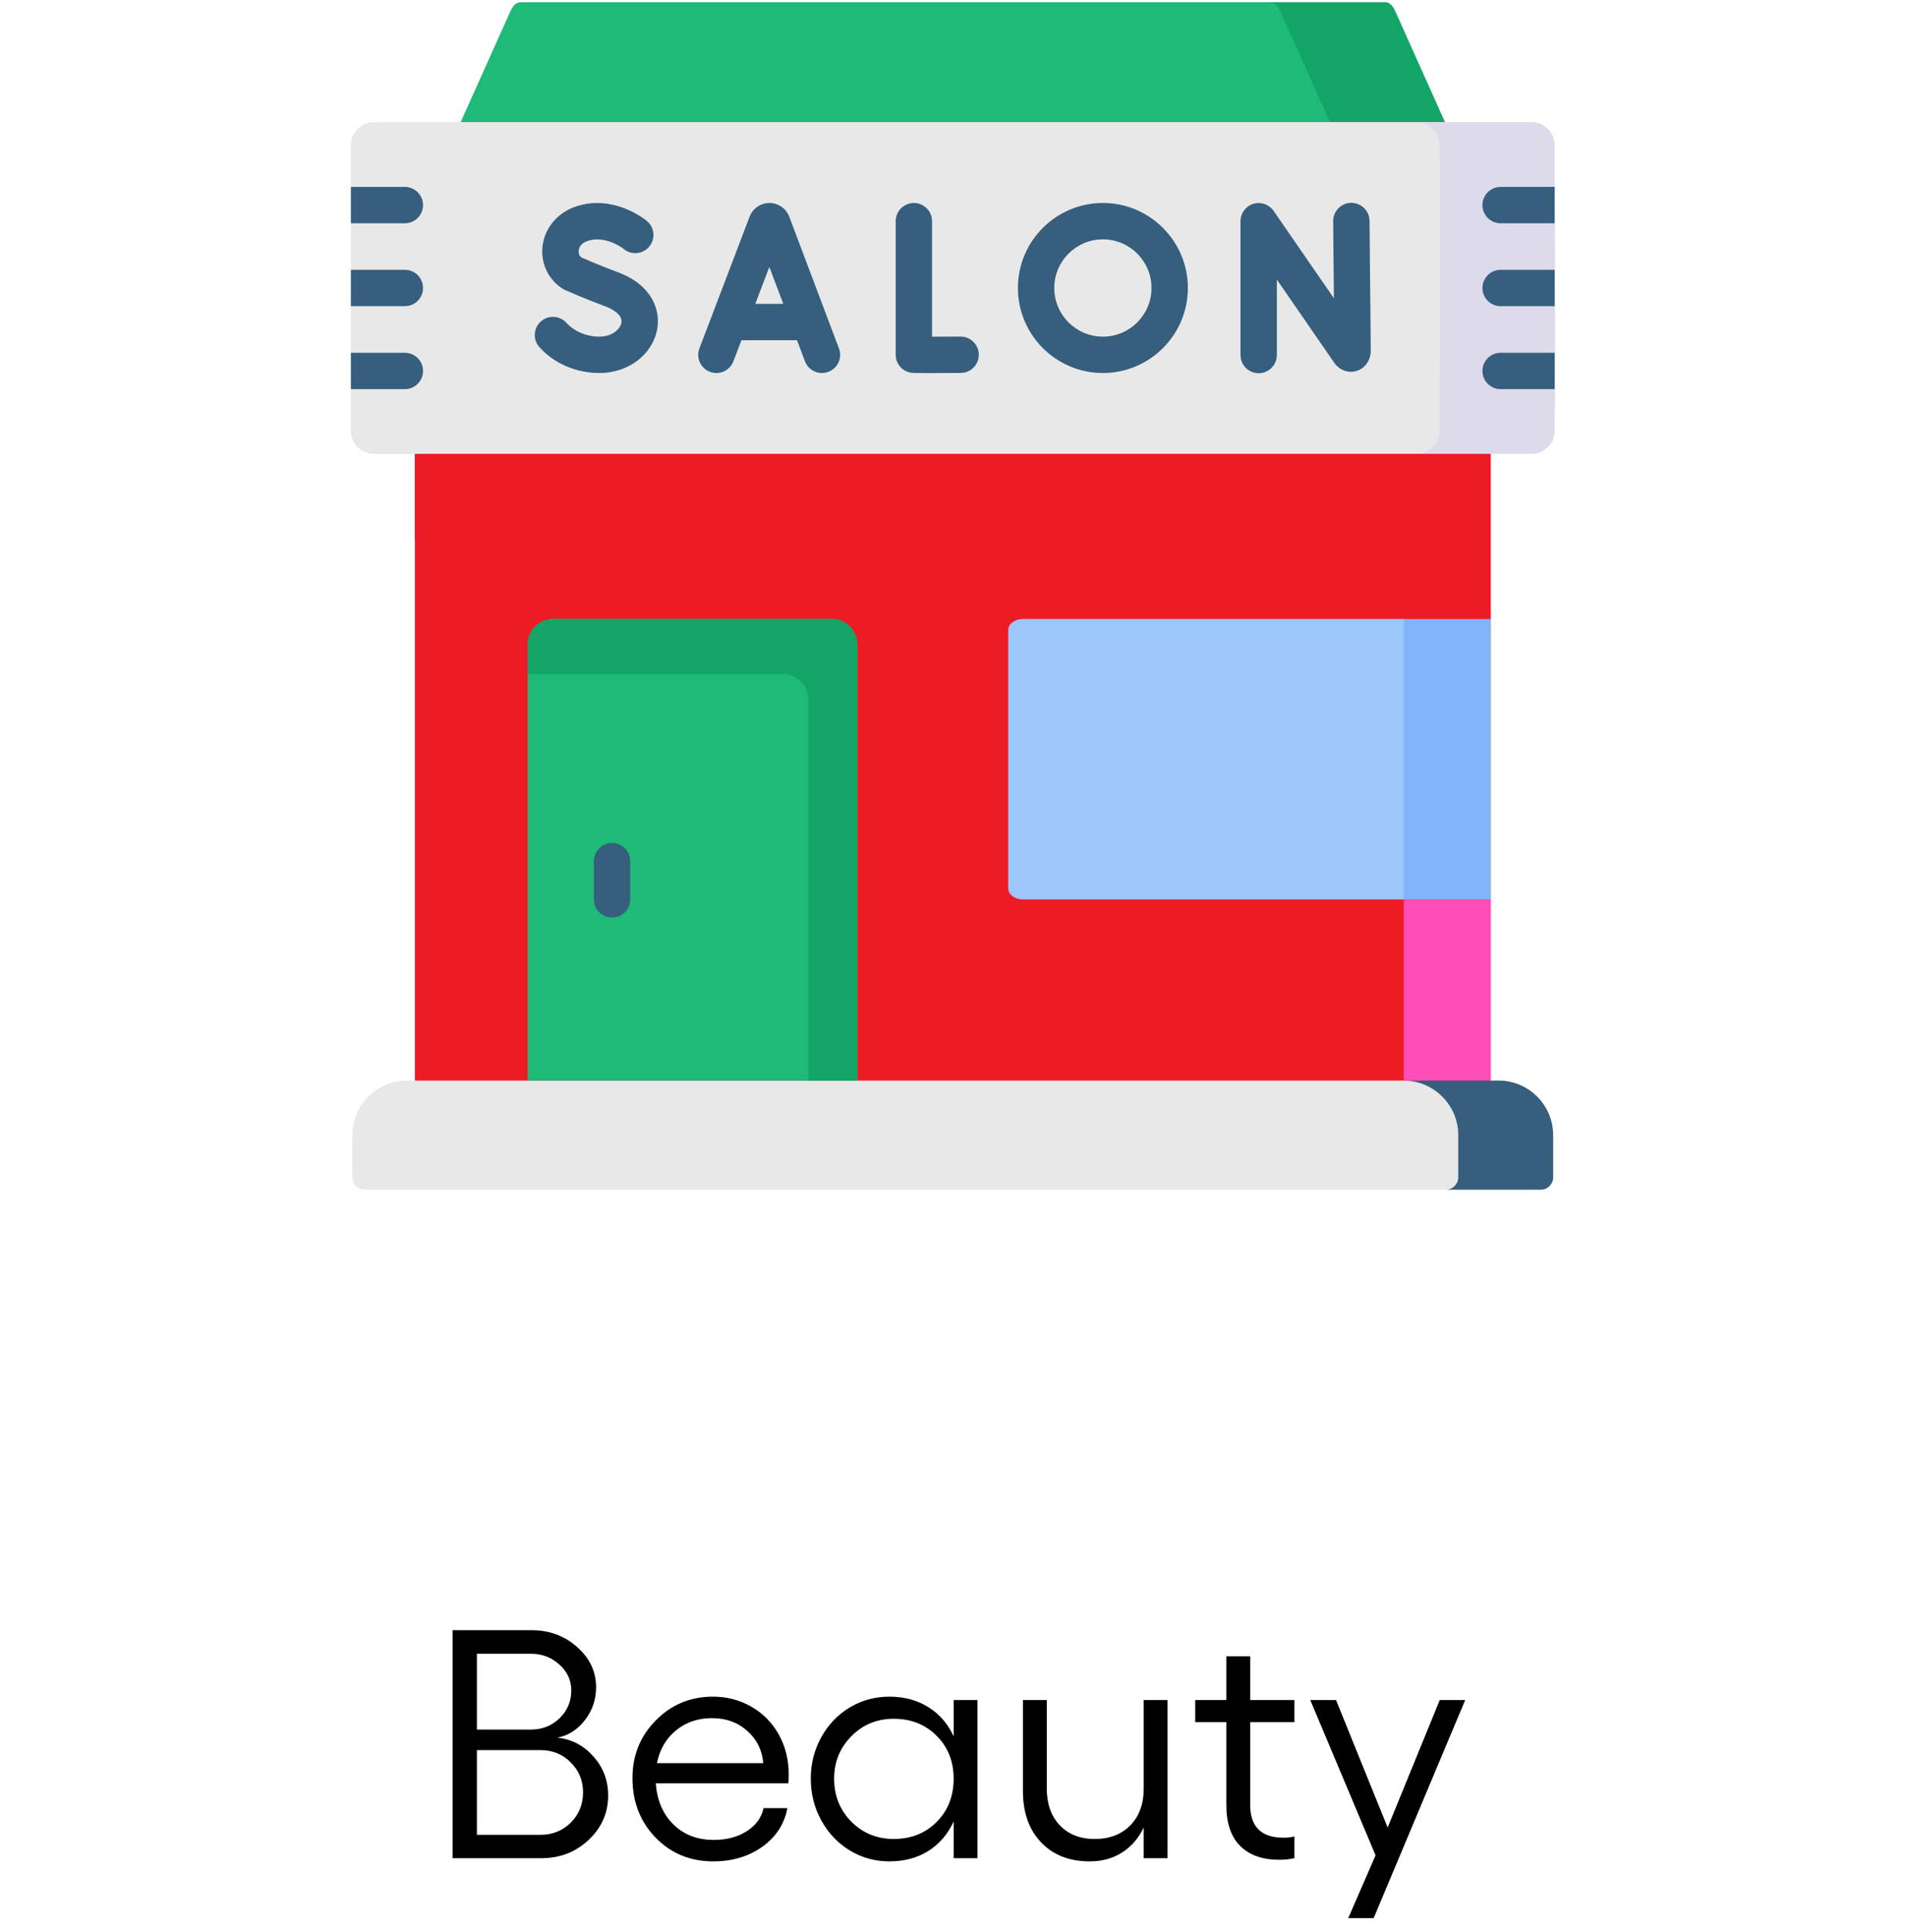 <svg width="76" height="77" viewBox="0 0 111 178" fill="none" xmlns="http://www.w3.org/2000/svg">
<path fill-rule="evenodd" clip-rule="evenodd" d="M5.898 99.562L54.324 104.586L105.059 99.562V41.825L56.204 32.687L5.898 41.825L5.898 99.562Z" fill="#ED1C24"/>
<path fill-rule="evenodd" clip-rule="evenodd" d="M5.158 99.562C2.393 99.562 0.133 101.821 0.133 104.587V108.473C0.133 109.099 0.646 109.612 1.272 109.612H109.686C110.312 109.612 110.819 109.099 110.819 108.473V104.587C110.819 101.821 108.559 99.562 105.8 99.562H5.158Z" fill="#E8E8E8"/>
<path fill-rule="evenodd" clip-rule="evenodd" d="M95.289 0.208H15.67C15.075 0.208 14.828 0.746 14.588 1.29L10.12 11.252L58.862 17.03L100.839 11.252L96.371 1.29C96.13 0.746 95.883 0.208 95.289 0.208Z" fill="#1FB978"/>
<path fill-rule="evenodd" clip-rule="evenodd" d="M96.371 1.29C96.13 0.746 95.883 0.208 95.288 0.208H84.707C85.302 0.208 85.549 0.746 85.796 1.29L90.257 11.252H98.237H100.838L96.371 1.29Z" fill="#12A567"/>
<path fill-rule="evenodd" clip-rule="evenodd" d="M110.957 13.339V39.736C110.933 40.888 109.977 41.824 108.818 41.824H2.14C0.963 41.824 0 40.864 0 39.687V13.39C0 12.213 0.963 11.251 2.14 11.251H108.818C109.977 11.251 110.933 12.187 110.957 13.339Z" fill="#E8E8E8"/>
<path fill-rule="evenodd" clip-rule="evenodd" d="M108.819 11.252H100.839H98.238C99.402 11.252 100.352 12.188 100.377 13.34C100.472 22.105 100.377 30.921 100.377 39.686C100.364 40.87 99.428 41.825 98.238 41.825H105.06H108.819C109.977 41.825 110.933 40.889 110.958 39.737C111.053 30.971 110.958 22.156 110.958 13.391C110.945 12.207 110.009 11.252 108.819 11.252Z" fill="#DDDAEC"/>
<path d="M43.42 34.369C42.743 34.369 42.106 33.956 41.853 33.285L41.122 31.349H35.998L35.258 33.29C34.929 34.154 33.961 34.588 33.096 34.258C32.232 33.929 31.798 32.961 32.128 32.097L36.754 19.958C36.758 19.947 36.762 19.936 36.767 19.925C37.068 19.183 37.779 18.704 38.579 18.704C39.378 18.704 40.09 19.183 40.39 19.925C40.395 19.938 40.4 19.951 40.405 19.963L44.987 32.102C45.314 32.967 44.877 33.934 44.011 34.26C43.817 34.334 43.617 34.369 43.42 34.369ZM37.274 27.999H39.858L38.572 24.594L37.274 27.999Z" fill="#365E7D"/>
<path d="M83.675 34.387C82.75 34.387 82.001 33.637 82.001 32.712V20.384C82.001 19.651 82.477 19.003 83.177 18.785C83.878 18.567 84.638 18.83 85.054 19.433L90.612 27.485L90.544 20.381C90.535 19.456 91.278 18.699 92.203 18.69C93.127 18.682 93.885 19.424 93.894 20.349L94.008 32.285C94.008 33.185 93.504 33.918 92.724 34.168C91.958 34.414 91.143 34.125 90.648 33.434C90.642 33.426 90.637 33.419 90.632 33.411L85.351 25.759V32.712C85.35 33.637 84.6 34.387 83.675 34.387Z" fill="#365E7D"/>
<path d="M53.189 34.374C51.8 34.374 51.712 34.358 51.58 34.332C50.79 34.182 50.218 33.491 50.218 32.687V20.378C50.218 19.452 50.968 18.703 51.893 18.703C52.818 18.703 53.568 19.453 53.568 20.378V31.023C54.339 31.021 55.292 31.017 56.193 31.012H56.203C57.123 31.012 57.872 31.755 57.878 32.677C57.884 33.602 57.138 34.356 56.213 34.362C54.811 34.37 53.851 34.374 53.189 34.374Z" fill="#365E7D"/>
<path d="M22.916 34.368C20.769 34.368 18.753 33.504 17.385 31.996C16.764 31.311 16.815 30.252 17.5 29.63C18.185 29.009 19.245 29.06 19.866 29.745C20.589 30.542 21.73 31.018 22.916 31.018C24.036 31.018 24.822 30.364 24.935 29.73C25.084 28.895 23.803 28.355 23.407 28.209C21.489 27.5 19.791 26.742 19.719 26.71C19.64 26.675 19.564 26.633 19.491 26.586C18.147 25.712 17.453 24.178 17.68 22.582C17.923 20.883 19.162 19.499 20.914 18.97C24.35 17.936 27.174 20.269 27.293 20.369C28 20.965 28.091 22.022 27.495 22.729C26.902 23.433 25.852 23.526 25.144 22.939C25.099 22.903 23.545 21.678 21.881 22.178C21.165 22.394 21.024 22.863 20.997 23.055C20.979 23.185 20.969 23.493 21.238 23.718C21.684 23.914 23.073 24.514 24.566 25.065C27.751 26.238 28.549 28.548 28.234 30.318C27.815 32.665 25.579 34.368 22.916 34.368Z" fill="#365E7D"/>
<path d="M69.316 34.368C64.997 34.368 61.483 30.854 61.483 26.535C61.483 22.216 64.997 18.702 69.316 18.702C73.635 18.702 77.149 22.216 77.149 26.535C77.149 30.854 73.635 34.368 69.316 34.368ZM69.316 22.052C66.845 22.052 64.834 24.064 64.834 26.535C64.834 29.007 66.845 31.018 69.316 31.018C71.788 31.018 73.799 29.007 73.799 26.535C73.799 24.064 71.788 22.052 69.316 22.052Z" fill="#365E7D"/>
<path d="M110.958 24.86V28.21H105.977C105.053 28.21 104.302 27.462 104.302 26.535C104.302 25.61 105.053 24.86 105.977 24.86L110.958 24.86Z" fill="#365E7D"/>
<path d="M110.958 17.222V20.572H105.977C105.053 20.572 104.302 19.822 104.302 18.897C104.302 17.972 105.053 17.222 105.977 17.222L110.958 17.222Z" fill="#365E7D"/>
<path d="M110.958 32.504V35.855H105.977C105.053 35.855 104.302 35.106 104.302 34.18C104.302 33.255 105.053 32.505 105.977 32.505L110.958 32.504Z" fill="#365E7D"/>
<path fill-rule="evenodd" clip-rule="evenodd" d="M61.931 57.033C61.191 57.033 60.589 57.495 60.589 58.052V81.848C60.589 82.411 61.191 82.867 61.931 82.867H105.06V57.033H61.931Z" fill="#9DC6FB"/>
<path fill-rule="evenodd" clip-rule="evenodd" d="M97.048 57.033H105.06V82.867H97.048V57.033Z" fill="#80B4FB"/>
<path fill-rule="evenodd" clip-rule="evenodd" d="M98.237 41.825H5.898V49.723H97.048V57.033H101.111H105.059V53.913V41.825H98.237Z" fill="#ED1C24"/>
<path d="M6.649 26.535C6.649 27.461 5.898 28.209 4.974 28.209H0V24.859H4.974C5.898 24.86 6.649 25.61 6.649 26.535Z" fill="#365E7D"/>
<path d="M6.649 18.897C6.649 19.821 5.898 20.572 4.974 20.572H0V17.222H4.974C5.898 17.222 6.649 17.972 6.649 18.897Z" fill="#365E7D"/>
<path d="M6.649 34.18C6.649 35.106 5.898 35.855 4.974 35.855H0V32.504H4.974C5.898 32.504 6.649 33.255 6.649 34.18Z" fill="#365E7D"/>
<path fill-rule="evenodd" clip-rule="evenodd" d="M16.29 99.562H46.679V59.381C46.679 58.09 45.622 57.033 44.331 57.033H18.631C17.346 57.033 16.29 58.09 16.29 59.381L16.29 99.562Z" fill="#1FB978"/>
<path fill-rule="evenodd" clip-rule="evenodd" d="M44.331 57.033H18.631C17.346 57.033 16.29 58.09 16.29 59.381V62.096H39.825C41.116 62.096 42.173 63.147 42.173 64.438V99.562H46.679V59.381C46.679 58.09 45.622 57.033 44.331 57.033Z" fill="#12A567"/>
<path d="M24.074 84.541C23.149 84.541 22.399 83.791 22.399 82.866V79.348C22.399 78.422 23.149 77.673 24.074 77.673C24.999 77.673 25.749 78.423 25.749 79.348V82.866C25.749 83.791 24.999 84.541 24.074 84.541Z" fill="#365E7D"/>
<path fill-rule="evenodd" clip-rule="evenodd" d="M97.048 82.867H105.06V99.562H97.048V82.867Z" fill="#FE4EB7"/>
<path fill-rule="evenodd" clip-rule="evenodd" d="M105.8 99.562H105.06H97.048C99.813 99.562 102.073 101.821 102.073 104.587V108.473C102.073 109.099 101.56 109.612 100.94 109.612H109.686C110.313 109.612 110.819 109.099 110.819 108.473V104.587C110.819 101.821 108.559 99.562 105.8 99.562Z" fill="#365E7D"/>
<path d="M9.373 171.208V150.202H16.653C18.294 150.202 19.695 150.72 20.857 151.755C22.02 152.78 22.601 154.016 22.601 155.461C22.601 156.584 22.259 157.59 21.575 158.479C20.892 159.367 20.042 159.909 19.026 160.104C20.345 160.241 21.453 160.817 22.352 161.833C23.26 162.849 23.714 164.045 23.714 165.422C23.714 167.033 23.113 168.4 21.912 169.523C20.721 170.646 19.27 171.208 17.561 171.208H9.373ZM11.614 159.357H16.595C17.63 159.357 18.509 159.011 19.231 158.317C19.954 157.614 20.315 156.76 20.315 155.754C20.315 154.816 19.949 154.021 19.217 153.366C18.494 152.702 17.62 152.37 16.595 152.37H11.614V159.357ZM11.614 169.055H17.444C18.577 169.055 19.52 168.679 20.271 167.927C21.023 167.175 21.399 166.247 21.399 165.144C21.399 164.05 21.019 163.127 20.257 162.375C19.505 161.623 18.577 161.247 17.474 161.247H11.614V169.055ZM40.355 163.474C40.355 163.913 40.345 164.191 40.325 164.309H28.108C28.216 165.871 28.753 167.131 29.72 168.088C30.686 169.045 31.932 169.523 33.455 169.523C34.627 169.523 35.633 169.26 36.473 168.732C37.322 168.195 37.845 167.482 38.04 166.594H40.237C39.954 168.068 39.183 169.255 37.923 170.153C36.663 171.052 35.154 171.501 33.397 171.501C31.277 171.501 29.505 170.769 28.079 169.304C26.663 167.839 25.955 166.013 25.955 163.825C25.955 161.726 26.673 159.953 28.108 158.508C29.544 157.053 31.297 156.325 33.367 156.325C34.666 156.325 35.848 156.633 36.912 157.248C37.977 157.854 38.816 158.703 39.432 159.797C40.047 160.891 40.355 162.116 40.355 163.474ZM28.211 162.448H38.011C37.903 161.237 37.41 160.246 36.531 159.475C35.662 158.693 34.578 158.303 33.279 158.303C31.99 158.303 30.887 158.679 29.969 159.431C29.051 160.183 28.465 161.188 28.211 162.448ZM55.56 156.633H57.757V171.208H55.56V167.824C55.023 168.996 54.241 169.904 53.216 170.549C52.2 171.184 51.004 171.501 49.627 171.501C48.309 171.501 47.093 171.164 45.98 170.49C44.876 169.816 44.002 168.894 43.357 167.722C42.713 166.55 42.391 165.271 42.391 163.884C42.391 162.497 42.713 161.223 43.357 160.061C44.002 158.898 44.876 157.985 45.98 157.321C47.093 156.657 48.309 156.325 49.627 156.325C51.004 156.325 52.205 156.647 53.23 157.292C54.256 157.927 55.032 158.825 55.56 159.987V156.633ZM50.037 169.436C51.629 169.436 52.947 168.913 53.992 167.868C55.037 166.813 55.56 165.485 55.56 163.884C55.56 162.292 55.037 160.974 53.992 159.929C52.947 158.884 51.629 158.361 50.037 158.361C48.494 158.361 47.19 158.898 46.126 159.973C45.071 161.047 44.544 162.351 44.544 163.884C44.544 165.446 45.071 166.765 46.126 167.839C47.19 168.903 48.494 169.436 50.037 169.436ZM73.079 156.633H75.276V171.208H73.079V168.381C72.61 169.367 71.946 170.134 71.087 170.681C70.237 171.228 69.241 171.501 68.099 171.501C66.224 171.501 64.73 170.915 63.616 169.743C62.503 168.571 61.946 166.999 61.946 165.026V156.633H64.144V164.792C64.144 166.208 64.544 167.336 65.345 168.176C66.145 169.016 67.215 169.436 68.553 169.436C69.93 169.436 71.028 169.016 71.849 168.176C72.669 167.336 73.079 166.208 73.079 164.792V156.633ZM86.966 158.669H82.894V166.286C82.894 168.308 83.914 169.318 85.955 169.318C86.365 169.318 86.702 169.279 86.966 169.201V171.208C86.526 171.306 86.058 171.354 85.56 171.354C84.036 171.354 82.845 170.935 81.985 170.095C81.126 169.245 80.696 167.985 80.696 166.315V158.669H77.825V156.633H80.696V152.604H82.894V156.633H86.966V158.669ZM100.369 156.633H102.713L94.275 176.73H91.932L94.451 170.944L88.431 156.633H90.804L95.564 168.381L100.369 156.633Z" fill="black"/>
</svg>
